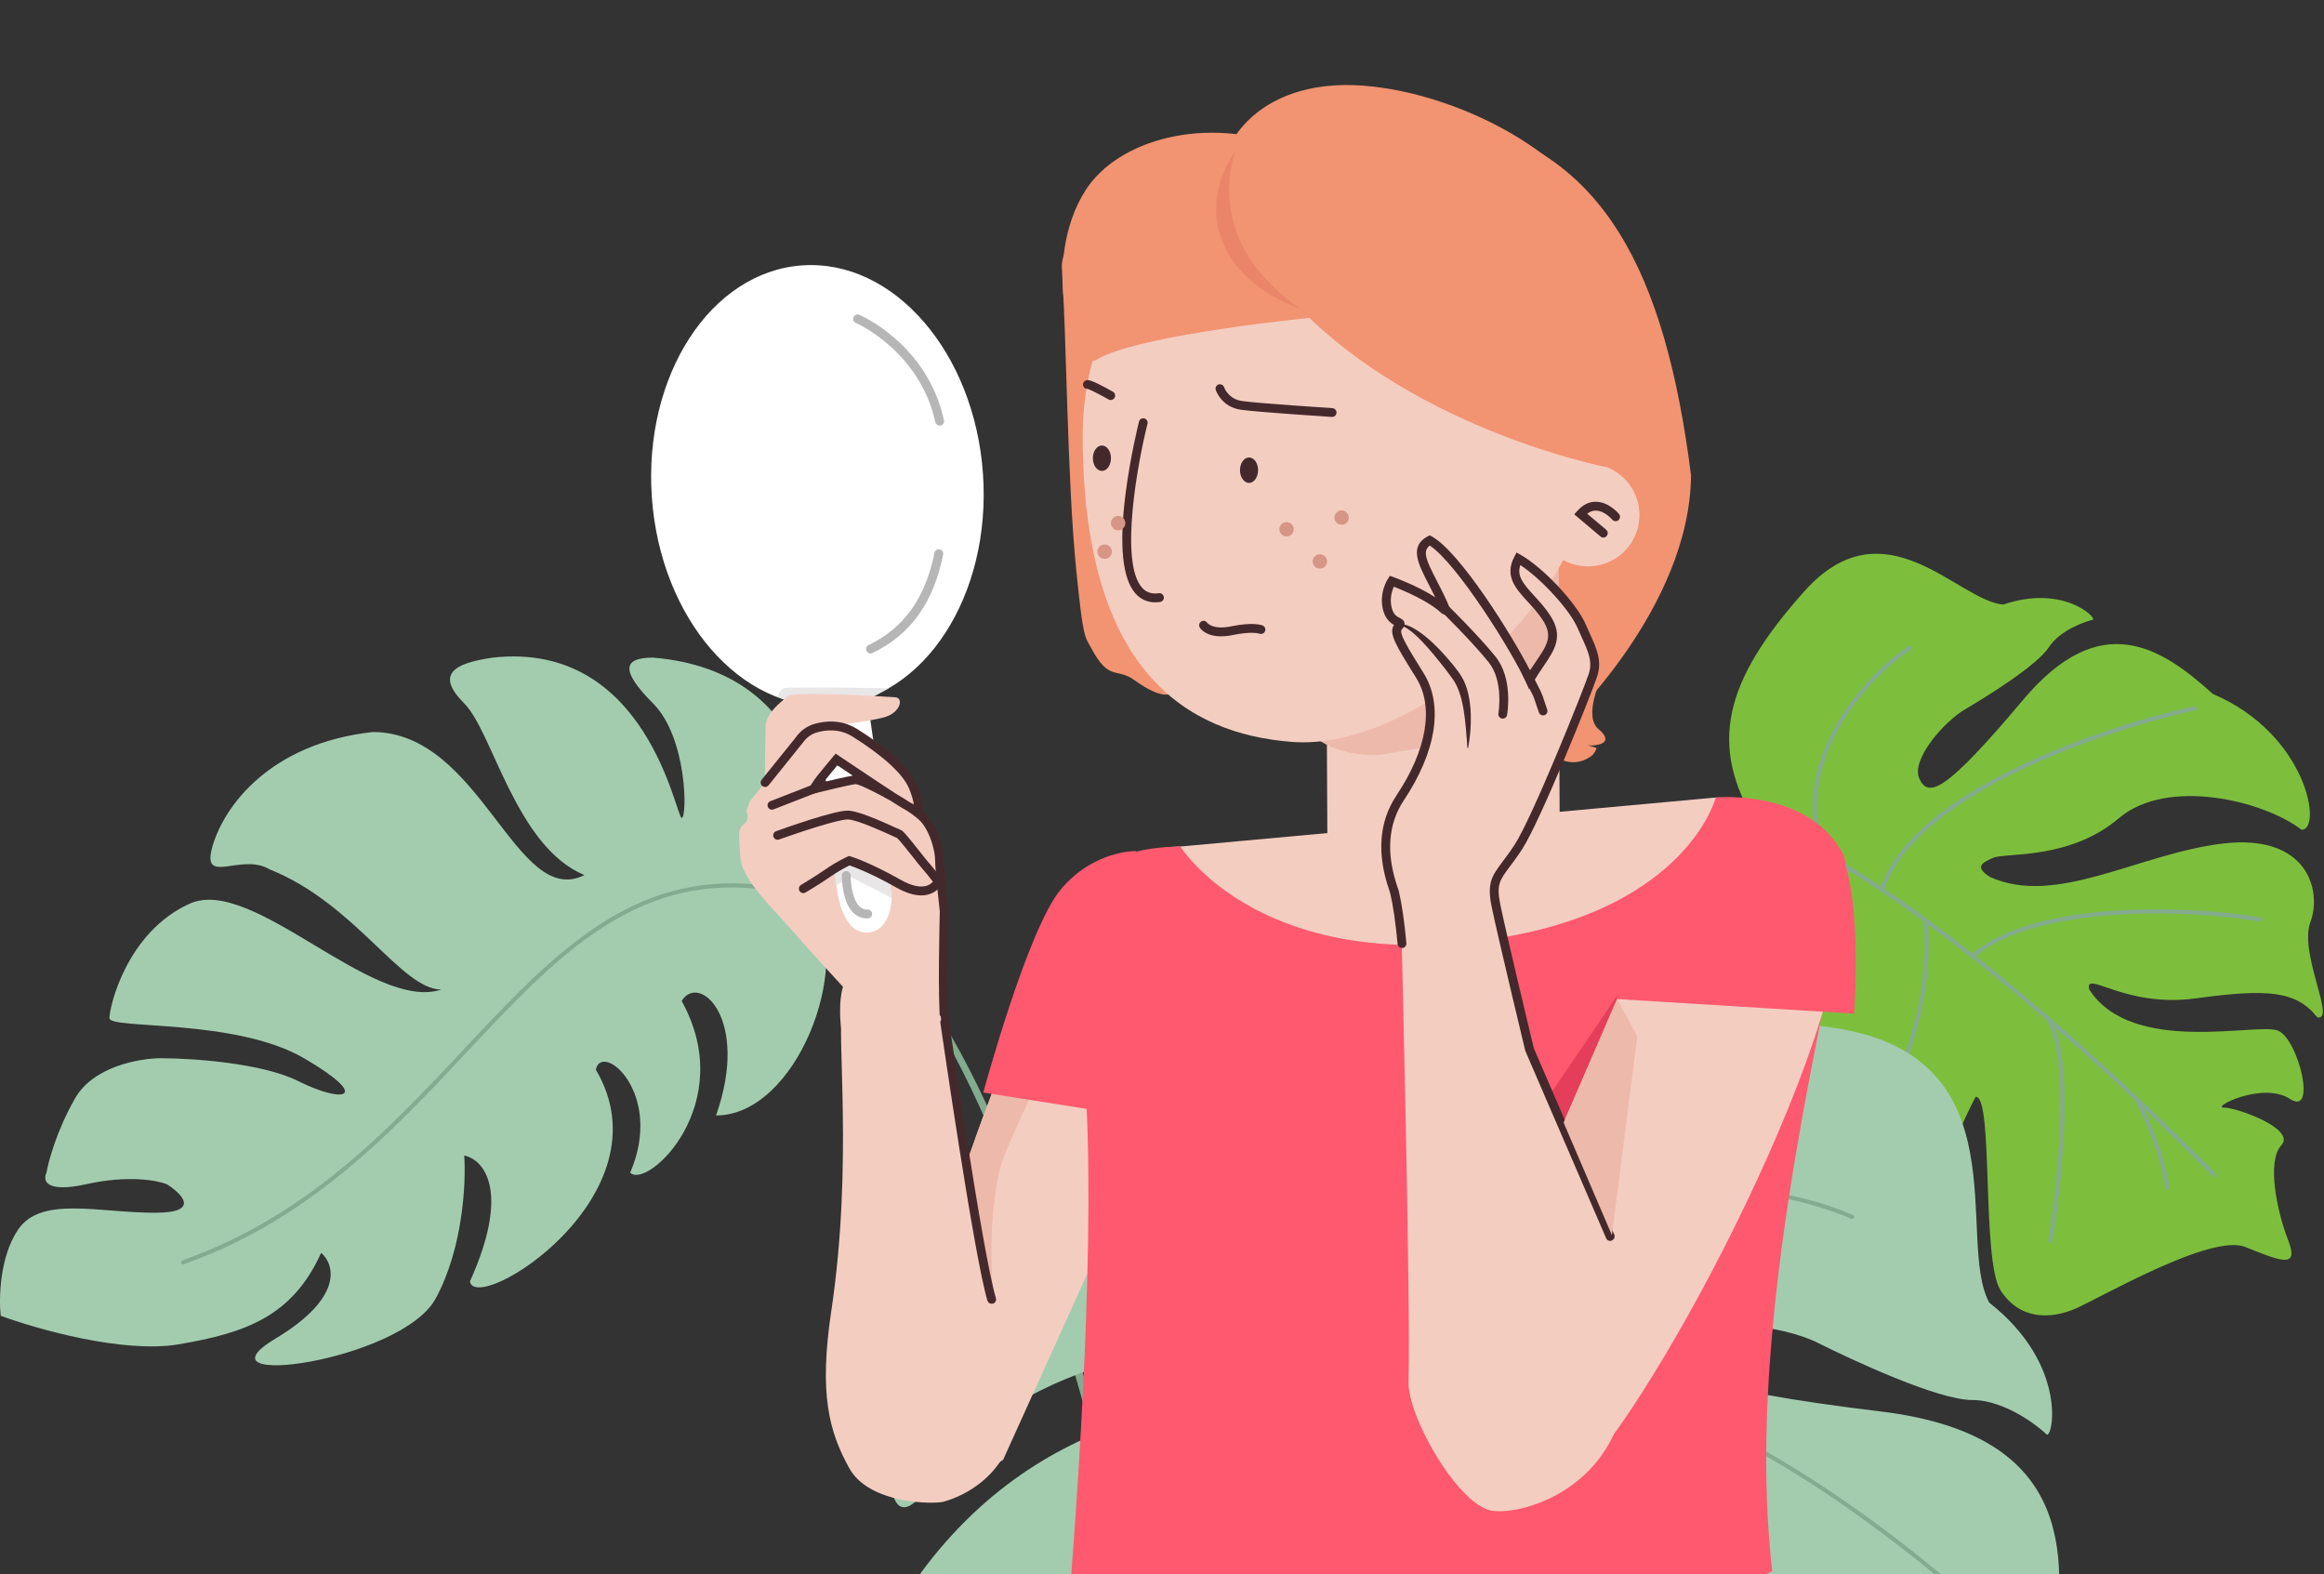 <svg width="567" height="384" viewBox="0 0 567 384" fill="none" xmlns="http://www.w3.org/2000/svg">
<rect x="0" y="0" width="567" height="384" fill="#333333" stroke="none"/>
<g clip-path="url(#clip0_146_1234)">
<path d="M159.332 160.423C199.54 163.773 202.147 201.842 198.424 220.456C208.194 235.814 194.238 272.114 174.692 272.114C183.074 248.379 170.503 237.21 166.311 244.191C180.269 269.321 157.938 290.264 153.751 286.075C162.128 266.529 146.769 253.964 145.374 260.944C163.524 291.66 116.055 320.979 114.657 312.602C124.711 290.264 117.913 282.817 113.257 281.887C113.724 288.402 112.982 304.504 106.282 316.789C97.905 332.148 46.246 339.129 67.188 326.562C83.942 316.51 81.615 308.412 78.359 305.621C71.378 320.979 60.209 325.166 43.455 327.96C30.051 330.194 9.015 324.237 0.174 320.979C-0.291 316.789 -0.106 306.737 4.361 300.037C9.946 291.66 23.907 295.848 37.869 295.848C49.038 295.848 44.384 291.194 40.661 288.866C38.334 287.937 31.169 286.633 21.117 288.866C11.063 291.102 10.413 287.937 11.342 286.075C11.809 283.283 13.857 275.744 18.323 267.925C22.792 260.106 34.147 258.152 39.265 258.152C46.713 258.152 63.838 259.269 72.774 263.737C83.942 269.321 90.921 267.925 74.169 258.152C57.417 248.379 26.701 251.171 26.701 248.379C26.701 245.587 30.89 227.437 46.246 220.456C61.605 213.475 90.921 246.983 107.678 241.398C97.905 241.398 86.736 220.456 65.79 212.079C58.811 207.891 49.038 216.269 51.83 206.496C54.621 196.723 65.79 181.364 90.921 178.573C117.449 178.573 125.826 221.852 142.58 213.475C125.826 206.496 120.238 178.573 113.257 171.591C106.278 164.61 110.465 161.819 120.238 160.423C157.934 156.233 164.915 199.514 166.311 199.514C167.707 199.514 167.709 179.969 159.332 171.591C150.955 163.214 152.351 160.423 159.332 160.423Z" fill="#A3CCAF"/>
<path d="M196.857 218.571C129.842 200.421 115.88 282.796 44.678 307.927" stroke="#83AB8F" stroke-linecap="round"/>
<path d="M198.255 218.775C208.624 222.244 218.332 231.988 227.394 246.458C250.282 282.042 268.428 345.369 282.338 413.55C298.563 489.577 310.44 572.471 318.322 632.033H314.182C308.584 575.598 298.222 491.408 282.338 413.55C267.665 344.794 249.436 281.65 227.394 246.458C218.419 232.506 208.717 222.819 198.255 218.775Z" fill="#58AE09"/>
<path d="M227.394 246.458C218.332 231.988 208.624 222.244 198.255 218.775C208.717 222.819 218.419 232.506 227.394 246.458ZM227.394 246.458C250.282 282.042 268.428 345.369 282.338 413.55M227.394 246.458C249.436 281.65 267.665 344.794 282.338 413.55M282.338 413.55C298.563 489.577 310.44 572.471 318.322 632.033H314.182C308.584 575.598 298.222 491.408 282.338 413.55Z" stroke="#83AB8F" stroke-width="1.5"/>
<path d="M443.973 218.775C380.488 240.01 341.846 496.458 323.904 632.033H328.044C340.465 506.804 376.348 244.91 443.973 218.775Z" stroke="#83AB8F" stroke-width="2"/>
<path d="M375.088 253.638C367.153 243.177 362.238 189.334 428.486 200.959C416.79 181.719 420.565 166.248 440.2 144.263C459.836 122.277 477.703 146.604 488.734 147.481C503.628 142.442 511.792 150.94 510.569 151.196C509.346 151.452 502.753 153.473 499.855 157.911C496.957 162.346 484.536 170.056 479.419 173.044C474.305 176.031 466.063 185.417 468.311 190.05C470.559 194.684 474.709 193.175 493.605 170.706C512.501 148.238 527.29 157.898 539.89 169.292C563.007 179.119 566.657 202.6 561.511 202.404C552.382 195.386 528.811 189.484 516.903 199.638C504.996 209.794 489.3 207.981 486.373 209.234C483.446 210.486 481.74 211.481 485.438 213.896C501.675 221.338 521.882 208.165 542.436 205.767C562.99 203.369 566.551 217.298 563.684 224.919C560.815 232.54 570.034 249.111 565.371 248.175C560.165 241.611 553.057 241.186 535.688 243.554C518.317 245.921 508.675 236.459 509.7 241.348C520.142 257.663 550.93 249.29 555.848 251.448C560.767 253.606 565.355 272.425 558.698 268.079C552.044 263.731 539.367 270.221 542.55 270.19C545.736 270.161 560.238 275.413 556.6 279.367C552.963 283.321 555.528 295.544 558.288 302.621C561.048 309.7 556.13 307.542 547.769 304.19C539.411 300.84 512.123 316.773 506.269 319.277C500.413 321.781 492.823 322.098 488.1 314.794C483.378 307.49 486.43 267.288 482.021 267.573C458.673 311.396 488.505 331.938 483.615 332.963C462.382 341.246 461.523 328.027 455.894 328.571C450.265 329.113 441.421 326.502 434.165 310.156C420.871 277.213 438.034 252.556 441.896 246.64C445.761 240.725 449.623 234.811 442.546 237.571C419.667 253.219 416.298 285.829 422.048 298.023C426.646 307.777 421.388 306.031 418.184 303.938C414.657 302.338 404.136 294.763 390.253 277.254C372.9 255.371 399.386 232.588 395.69 230.173C378.063 231.317 380.265 257.017 375.088 253.638Z" fill="#7DBF3D"/>
<path d="M428.48 200.958C439.853 203.465 478.13 224.106 540.251 286.623" stroke="#83AB8F" stroke-linecap="round" stroke-linejoin="round"/>
<path d="M466.05 157.983C455.582 164.858 437.198 184.708 444.465 207.177M535.511 172.762C513.348 177.625 467.067 193.246 459.252 216.835" stroke="#83AB8F" stroke-linecap="round" stroke-linejoin="round"/>
<path d="M551.426 224.3C534.661 221.436 496.759 219.817 481.207 233.288M500.232 302.677C502.632 288.773 505.686 257.504 499.724 248.546M520.97 267.698C522.961 271.109 527.309 280.279 528.77 289.671M469.859 224.821C472.695 265.702 443.415 278.225 459.726 319.469M450.636 212.263C412.999 221.436 404.77 258.256 407.651 278.071" stroke="#83AB8F" stroke-linecap="round" stroke-linejoin="round"/>
<path d="M246.603 259.154C253.585 239.608 320.599 186.554 362.485 284.285C377.839 252.173 401.578 243.796 447.651 250.777C493.724 257.758 476.97 302.435 485.347 317.792C504.893 333.15 500.705 351.3 499.308 349.904C497.912 348.506 489.535 341.527 481.157 341.527C472.782 341.527 451.839 331.754 443.462 327.564C435.087 323.377 415.539 320.583 411.351 327.564C407.164 334.546 412.747 338.733 458.82 344.319C504.893 349.904 504.893 377.827 500.705 404.352C507.685 443.446 479.762 468.575 475.574 461.596C476.97 443.446 464.405 407.146 440.67 400.164C416.937 393.183 405.766 370.846 401.578 368.054C397.391 365.26 394.597 363.864 394.597 370.846C398.787 398.769 433.689 414.125 454.632 439.256C475.574 464.387 460.216 481.142 447.651 483.933C435.087 486.725 421.124 513.252 418.332 506.271C422.52 493.706 416.937 483.933 398.787 462.992C380.637 442.048 384.824 421.106 379.241 426.692C366.674 454.614 404.37 488.121 405.766 496.498C407.164 504.875 386.22 527.214 386.22 514.648C386.22 502.083 366.674 490.914 369.468 495.102C372.26 499.292 377.843 523.025 369.468 521.629C361.091 520.233 347.128 534.194 340.147 543.967C333.168 553.739 331.772 545.362 328.978 531.402C326.187 517.439 281.51 495.102 273.132 489.517C264.755 483.933 257.776 474.16 263.36 461.596C268.945 449.029 324.791 418.314 320.601 412.729C242.418 419.71 241.022 476.952 235.437 471.369C206.118 450.425 222.87 437.86 217.285 430.879C211.701 423.898 207.512 409.937 222.87 386.202C254.98 340.131 302.449 341.527 313.62 341.527C324.789 341.527 335.957 341.527 326.185 334.546C285.697 317.792 239.624 341.527 228.453 359.677C219.52 374.196 217.285 365.727 217.285 359.677C216.355 353.627 217.285 333.15 228.453 299.642C242.416 257.758 295.47 273.114 295.47 266.135C278.716 243.796 246.603 268.927 246.603 259.154Z" fill="#A3CCAF"/>
<path d="M362.48 284.286C368.996 301.504 374.767 370.009 345.728 506.271" stroke="#83AB8F" stroke-linecap="round" stroke-linejoin="round"/>
<path d="M451.834 296.85C433.684 288.94 391.522 281.771 368.065 310.81M492.324 401.56C466.728 376.431 406.04 328.683 368.065 338.735" stroke="#83AB8F" stroke-linecap="round" stroke-linejoin="round"/>
<path d="M437.874 467.179C427.172 442.515 396.549 390.95 365.276 382.015M289.884 467.179C310.359 458.338 354.384 435.348 361.086 419.711M354.105 464.388C351.314 469.973 342.936 483.654 331.768 493.706M366.672 359.677C315.014 398.769 273.13 370.846 232.641 428.088M366.672 323.377C321.995 281.492 266.149 302.436 242.414 323.377" stroke="#83AB8F" stroke-linecap="round" stroke-linejoin="round"/>
<path d="M198.055 165.571L204.453 212.379C204.453 212.379 205.036 220.233 211.726 220.233C218.416 220.233 217.543 211.798 217.543 211.798L210.272 161.219L198.055 165.571Z" fill="white"/>
<path d="M203.136 172.125C225.449 170.585 241.876 145.296 239.828 115.644C237.78 85.989 218.032 63.199 195.72 64.74C173.409 66.281 156.982 91.569 159.03 121.223C161.078 150.877 180.826 173.667 203.136 172.125Z" fill="white"/>
<path d="M189.714 169.998C189.714 169.998 190.21 168.264 191.201 167.887C192.191 167.51 216.883 167.887 216.883 167.887L211.67 170.741L193.797 171.614L189.714 169.998Z" fill="#E8E6E6"/>
<path d="M205.389 251.992C204.27 244.677 205.67 240.733 205.67 240.733C205.67 240.733 196.104 230.327 192.731 226.384C189.36 222.442 180.914 214.567 180.633 209.223C180.354 203.879 179.793 202.469 181.474 201.067C183.166 199.656 182.035 197.975 182.035 197.975L182.983 195.423L194.993 180.577C195.974 179.154 197.397 178.067 199.066 177.604C201.468 176.925 205.076 176.559 208.558 178.736C214.514 182.463 220.924 187.386 222.776 191.856C224.631 196.327 223.985 197.89 223.985 197.89C223.985 197.89 222.885 197.577 219.491 195.454C216.097 193.334 204.097 185.263 204.097 185.263C204.097 185.263 201.856 187.936 200.391 189.756C199.389 190.994 198.539 192.481 198.539 192.481C198.539 192.481 207.06 190.348 208.762 190.209C210.453 190.069 223.037 196.844 225.579 199.819C228.12 202.792 229.251 207.586 229.251 209.988C229.251 212.39 230.383 222.279 230.383 222.279C230.383 222.279 229.822 244.042 230.522 249.406" fill="#F4CDC1"/>
<path d="M281.294 275.337L244.721 356.146L237.19 360.55C237.19 360.55 226.815 363.729 223.023 348.108C219.232 332.487 241.769 250.623 262.163 230.789C284.657 266.148 281.294 275.337 281.294 275.337Z" fill="#F4CDC1"/>
<path d="M266.074 56.914C261.818 57.56 258.78 61.363 259.082 65.651C260.224 81.692 260.332 116.79 262.595 139.252C264.297 156.11 264.674 155.175 266.172 157.996C270.599 166.346 272.332 162.737 276.728 165.894C290.905 176.085 287.188 161.11 287.059 161.756C283.366 180.479 292.209 84.579 288.966 61.826C288.32 57.291 284.086 54.156 279.561 54.845L266.074 56.914Z" fill="#F29372"/>
<path d="M390.769 165.215C390.769 165.215 386.202 174.696 389.973 177.842C393.744 180.988 390.079 181.613 390.079 181.613C390.079 181.613 387.732 182.29 386.429 181.396C387.819 182.054 389.002 182.204 389.457 182.463C389.725 182.615 388.69 184.111 388.444 184.294C386.461 185.802 384.198 186.331 381.807 185.652C378.457 184.694 380.686 175.504 380.686 175.504L390.769 165.215Z" fill="#F29372"/>
<path d="M312.061 27.482C312.061 27.482 331.926 24.53 355.184 29.324C391.178 36.747 406.259 66.189 412.572 115.94C412.303 148.483 381.299 177.302 381.299 177.302C381.299 177.302 296.138 147.515 289.955 117.371C283.77 87.229 312.061 27.482 312.061 27.482Z" fill="#F29372"/>
<path d="M328.095 244.763L376.693 244.525C378.932 244.515 380.732 242.694 380.722 240.454L380.107 116.306C380.107 115.325 379.309 114.54 378.33 114.55L325.166 114.808C324.184 114.808 323.399 115.606 323.409 116.585L324.024 240.733C324.034 242.975 325.855 244.773 328.095 244.763Z" fill="#F4CDC1"/>
<path d="M336.203 184.208L346.912 182.419C375.901 177.065 380.243 165.194 380.168 148.302L379.964 113.322C379.878 96.429 364.666 82.812 345.986 82.899C327.305 82.996 312.222 96.753 312.309 113.644L312.514 155.454C312.589 172.369 317.524 184.294 336.203 184.208Z" fill="#EDB9AB"/>
<path d="M264.144 107.009C264.424 163.783 289.59 179.015 315.23 180.987C344.888 183.281 389.651 146.396 389.445 106.384C389.251 66.373 367.167 44.935 330.409 45.118C293.64 45.301 263.951 66.998 264.144 107.009Z" fill="#F4CDC1"/>
<path d="M399.163 121.144C401.642 127.617 398.398 134.869 391.923 137.346C385.45 139.823 378.2 136.581 375.721 130.106C373.244 123.631 376.486 116.381 382.961 113.904C389.436 111.437 396.686 114.679 399.163 121.144Z" fill="#F4CDC1"/>
<path d="M321.296 77.361C321.296 77.361 278.021 81.477 267.615 87.703C261.507 91.366 253.653 63.776 264.911 46.313C272.796 34.075 294.203 28.032 314.446 35.939C345.192 70.133 321.296 77.361 321.296 77.361Z" fill="#F29372"/>
<path d="M391.73 113.915C391.73 113.915 346.301 105.048 317.192 75.314C317.192 75.314 299.265 60.221 297.671 46.593C296.346 35.271 307.551 17.894 335.171 21.137C357.482 23.755 383.994 37.673 392.138 56.181C403.946 83.028 391.73 113.915 391.73 113.915Z" fill="#F29372"/>
<path d="M301.56 36.693C301.56 36.693 292.295 57.991 317.191 75.314C296.195 67.59 292.024 49.933 301.56 36.693Z" fill="#EA856A"/>
<path d="M391.174 131.14C390.926 131.14 390.678 131.054 390.485 130.881L384.074 125.473L384.818 124.644C386.174 123.125 387.705 122.35 389.418 122.404C392.541 122.456 394.901 125.259 394.997 125.377C395.374 125.829 395.31 126.519 394.857 126.896C394.405 127.273 393.726 127.219 393.339 126.756C393.318 126.734 391.497 124.59 389.364 124.559C388.641 124.548 387.91 124.796 387.23 125.313L391.864 129.223C392.316 129.611 392.38 130.29 391.993 130.742C391.787 131.011 391.487 131.14 391.174 131.14Z" fill="#44292C"/>
<path d="M281.845 146.933C279.929 146.933 278.325 146.223 277.052 144.81C273.831 141.223 273.012 133.025 274.608 120.442C275.781 111.253 277.86 102.937 277.883 102.85C278.033 102.269 278.614 101.924 279.185 102.075C279.766 102.225 280.112 102.807 279.962 103.378C277.687 112.374 273.012 137.098 278.637 143.367C279.67 144.521 281.006 144.952 282.731 144.715C283.312 144.617 283.86 145.038 283.947 145.629C284.033 146.223 283.625 146.76 283.031 146.848C282.633 146.913 282.235 146.933 281.845 146.933Z" fill="#44292C"/>
<path d="M313.894 130.861C314.863 130.861 315.649 130.073 315.649 129.104C315.649 128.133 314.863 127.348 313.894 127.348C312.924 127.348 312.138 128.133 312.138 129.104C312.138 130.073 312.924 130.861 313.894 130.861Z" fill="#D69585"/>
<path d="M327.318 128.017C328.287 128.017 329.074 127.229 329.074 126.261C329.074 125.29 328.287 124.504 327.318 124.504C326.347 124.504 325.562 125.29 325.562 126.261C325.562 127.229 326.347 128.017 327.318 128.017Z" fill="#D69585"/>
<path d="M322.007 138.723C322.978 138.723 323.763 137.937 323.763 136.969C323.763 135.998 322.978 135.212 322.007 135.212C321.038 135.212 320.25 135.998 320.25 136.969C320.25 137.937 321.038 138.723 322.007 138.723Z" fill="#D69585"/>
<path d="M272.8 129.373C273.769 129.373 274.556 128.587 274.556 127.617C274.556 126.648 273.769 125.86 272.8 125.86C271.829 125.86 271.044 126.648 271.044 127.617C271.044 128.587 271.829 129.373 272.8 129.373Z" fill="#D69585"/>
<path d="M269.5 136.333C270.469 136.333 271.257 135.546 271.257 134.577C271.257 133.606 270.469 132.821 269.5 132.821C268.53 132.821 267.744 133.606 267.744 134.577C267.744 135.546 268.53 136.333 269.5 136.333Z" fill="#D69585"/>
<path d="M297.918 155.229C294.168 155.229 292.876 153.354 292.724 153.096C292.412 152.59 292.564 151.921 293.07 151.608C293.564 151.296 294.222 151.448 294.535 151.931C294.589 152.006 295.945 153.708 300.374 152.794C305.674 151.706 307.818 152.481 308.043 152.579C308.593 152.804 308.862 153.429 308.637 153.979C308.41 154.527 307.785 154.798 307.235 154.571C307.235 154.571 305.426 153.956 300.816 154.904C299.705 155.142 298.747 155.229 297.918 155.229Z" fill="#44292C"/>
<path d="M325.001 101.708C324.98 101.708 324.959 101.708 324.926 101.708C324.182 101.665 306.784 100.534 302.724 99.952C298.049 99.284 296.67 95.32 296.616 95.147C296.432 94.587 296.734 93.973 297.295 93.79C297.853 93.607 298.468 93.909 298.651 94.469C298.695 94.587 299.697 97.345 303.026 97.83C307.011 98.401 324.884 99.553 325.066 99.564C325.659 99.608 326.111 100.114 326.068 100.706C326.047 101.266 325.574 101.708 325.001 101.708Z" fill="#44292C"/>
<path d="M270.989 97.582C270.805 97.582 270.622 97.539 270.449 97.442C268.403 96.268 265.828 94.953 265.278 94.867C264.686 94.867 264.234 94.382 264.234 93.79C264.234 93.197 264.751 92.713 265.343 92.713C266.324 92.713 269.253 94.264 271.526 95.567C272.045 95.858 272.226 96.515 271.926 97.032C271.72 97.388 271.366 97.582 270.989 97.582Z" fill="#44292C"/>
<path d="M304.734 117.804C305.955 117.804 306.943 116.415 306.943 114.7C306.943 112.987 305.955 111.598 304.734 111.598C303.515 111.598 302.526 112.987 302.526 114.7C302.526 116.415 303.515 117.804 304.734 117.804Z" fill="#44292C"/>
<path d="M268.843 114.883C270.061 114.883 271.051 113.494 271.051 111.781C271.051 110.068 270.061 108.678 268.843 108.678C267.622 108.678 266.634 110.068 266.634 111.781C266.634 113.494 267.622 114.883 268.843 114.883Z" fill="#44292C"/>
<path d="M446.443 225.781C420.049 325.217 417.528 366.077 420.868 389.154C406.809 395.973 392.105 401.66 375.89 405.69L348.959 400.627C344.876 403.148 341.149 407.898 337.432 411.723C331.366 412.165 325.086 412.392 318.547 412.392C297.259 412.392 279.063 409.04 262.722 403.481C285.441 315.208 269.282 286.067 260.663 239.367C257.507 222.29 270.628 206.594 287.984 206.508L418.607 194.55C435.38 194.465 450.753 209.567 446.443 225.781Z" fill="#F4CDC1"/>
<path d="M432.383 383.271C400.279 400.498 366.054 412.39 318.546 412.39C296.019 412.39 276.95 408.642 259.888 402.49C262.311 374.233 267.179 309.465 265.015 268.194C262.429 219.058 261.719 206.992 287.984 206.508C287.984 206.508 305.877 235.477 358.492 229.8C411.096 224.121 418.604 194.55 418.604 194.55C418.604 194.55 441.131 192.244 449.729 208.458C454.781 217.981 423.971 310.371 432.383 383.271Z" fill="#FE596F"/>
<path d="M395.338 241.715L377.379 268.162L381.915 277.977L394.54 243.719L395.338 241.715Z" fill="#E53E5A"/>
<path d="M394.538 243.717L350.057 346.61C350.057 346.61 366.174 373.802 382.709 362.329C399.247 350.854 452.099 253.435 449.49 217.894C399.02 232.308 394.538 243.717 394.538 243.717Z" fill="#F4CDC1"/>
<path d="M341.959 229.023C341.959 229.023 344.178 317.492 343.64 337.013C343.403 345.792 355.867 367.1 363.851 368.512C371.844 369.923 398.636 361.929 396.761 331.377C394.876 300.825 372.059 256.16 372.059 256.16L341.959 229.023Z" fill="#F4CDC1"/>
<path d="M392.847 301.644L373.187 256.106C373.187 256.106 366.324 227.612 364.945 220.75C363.576 213.887 365.98 213.544 370.439 206.681C374.899 199.819 387.255 168.921 388.634 164.806C390.003 160.692 387.945 157.598 385.889 152.794C383.83 147.989 375.934 139.404 370.439 136.323C367.347 142.16 373.53 144.908 377.301 150.735C381.072 156.564 376.957 159.323 373.187 165.839C369.749 158.287 355.68 135.633 348.818 131.852C343.809 134.523 349.195 140.114 352.653 148.625C352.718 148.775 352.524 148.917 352.405 148.808C348.332 144.939 339.564 141.806 339.564 141.806C339.564 141.806 337.507 144.898 338.53 148.669C339.553 152.439 342.645 151.414 341.276 152.783C339.909 154.152 341.276 156.564 346.426 164.796C351.576 173.037 348.484 184.358 341.622 194.658C334.759 204.956 339.93 216.323 340.253 217.658C341.028 220.964 341.622 225.275 342.074 230.208" fill="#F4CDC1"/>
<path d="M392.851 302.723C392.43 302.723 392.032 302.475 391.859 302.075L372.134 256.354C372.069 256.075 365.249 227.763 363.882 220.954C362.751 215.31 364.065 213.575 366.661 210.106C367.49 208.998 368.438 207.738 369.526 206.077C373.901 199.354 386.301 168.35 387.603 164.44C388.615 161.413 387.484 158.925 385.911 155.488C385.578 154.767 385.234 154 384.888 153.194C382.992 148.765 376.001 141.171 370.926 137.852C370.032 140.502 371.574 142.356 374.342 145.371C375.603 146.74 377.024 148.292 378.209 150.133C381.528 155.25 379.34 158.46 376.592 162.513C375.828 163.642 374.955 164.925 374.126 166.358L373.082 168.167L372.219 166.26C368.836 158.817 355.488 137.485 348.832 133.09C347.011 134.415 347.884 136.548 350.534 141.654C351.536 143.583 352.667 145.771 353.657 148.194C353.884 148.744 353.69 149.358 353.205 149.681C352.719 150.015 352.084 149.96 351.665 149.563C348.54 146.59 342.346 144.015 340.061 143.121C339.599 144.154 338.963 146.138 339.567 148.356C340.009 149.994 340.849 150.413 341.517 150.758C341.959 150.985 342.561 151.285 342.669 152.008C342.788 152.752 342.238 153.31 342.024 153.517C341.215 154.325 343.284 157.74 347.324 164.202C352.203 172.013 350.446 183.325 342.496 195.24C338.63 201.046 338.124 208.21 340.999 216.527C341.14 216.938 341.236 217.227 341.28 217.39C342.024 220.556 342.649 224.833 343.121 230.09C343.176 230.683 342.744 231.21 342.153 231.265C341.559 231.329 341.032 230.877 340.978 230.296C340.503 225.135 339.901 220.967 339.178 217.885C339.147 217.767 339.072 217.54 338.963 217.227C335.851 208.244 336.442 200.433 340.709 194.033C348.163 182.85 349.909 172.39 345.492 165.333C340.601 157.502 338.715 154.485 340.105 152.45C339.276 151.985 338.059 151.071 337.465 148.917C336.324 144.715 338.542 141.31 338.64 141.171L339.103 140.471L339.901 140.75C340.192 140.858 345.792 142.873 350.167 145.706C349.64 144.617 349.101 143.594 348.605 142.625C345.999 137.604 343.757 133.283 348.303 130.85L348.821 130.581L349.328 130.86C356.201 134.642 368.89 154.927 373.286 163.546C373.813 162.727 374.319 161.973 374.805 161.273C377.465 157.352 378.932 155.196 376.399 151.275C375.311 149.583 374.007 148.173 372.747 146.804C369.774 143.573 366.974 140.513 369.484 135.763L370.001 134.781L370.959 135.321C376.486 138.423 384.663 147.16 386.871 152.31C387.215 153.106 387.549 153.85 387.874 154.56C389.576 158.3 390.922 161.252 389.651 165.085C388.303 169.138 375.905 200.185 371.336 207.208C370.215 208.933 369.203 210.279 368.394 211.356C365.907 214.675 365.065 215.783 366.003 220.481C367.317 227.052 373.782 253.931 374.213 255.708L393.84 301.171C394.078 301.721 393.83 302.356 393.28 302.581C393.14 302.69 392.99 302.723 392.851 302.723Z" fill="#44292C"/>
<path d="M366.638 175.311C366.574 175.311 366.509 175.298 366.445 175.288C365.861 175.181 365.463 174.621 365.572 174.038C365.582 173.963 366.918 166.163 363.19 161.542C359.195 156.575 351.955 149.454 351.878 149.379C351.459 148.959 351.449 148.281 351.868 147.85C352.288 147.429 352.967 147.419 353.386 147.84C353.688 148.129 360.788 155.121 364.872 160.186C369.213 165.581 367.757 174.061 367.692 174.415C367.607 174.944 367.155 175.311 366.638 175.311Z" fill="#44292C"/>
<path d="M358 182.377C357.786 179.156 357.558 176.031 357.073 173.058C356.536 170.086 355.771 167.294 354.111 165.204C353.217 163.944 352.258 162.748 351.3 161.552C350.363 160.336 349.35 159.181 348.358 158.019C347.336 156.888 346.313 155.756 345.169 154.765C344.05 153.752 342.865 152.838 341.323 152.461L341.292 152.45C341.238 152.438 341.206 152.386 341.217 152.321C341.227 152.277 341.271 152.244 341.313 152.244C342.973 152.179 344.469 152.956 345.794 153.806C347.131 154.679 348.359 155.702 349.523 156.779C351.838 158.967 353.917 161.369 355.836 163.9C356.783 165.194 357.504 166.669 357.956 168.2C358.388 169.74 358.646 171.323 358.765 172.906C358.981 176.086 358.765 179.273 358.204 182.408C358.194 182.463 358.14 182.506 358.088 182.496C358.033 182.483 358 182.442 358 182.398V182.377Z" fill="#44292C"/>
<path d="M376.473 174.523C376.021 174.523 375.6 174.244 375.45 173.79L374.276 170.321C374.19 170.073 374.092 169.838 373.973 169.611L371.453 164.623C371.184 164.094 371.4 163.448 371.928 163.179C372.455 162.911 373.103 163.125 373.371 163.652L375.892 168.642C376.053 168.965 376.194 169.298 376.313 169.631L377.486 173.1C377.68 173.661 377.38 174.275 376.807 174.469C376.711 174.513 376.592 174.523 376.473 174.523Z" fill="#44292C"/>
<path d="M399.466 252.756L393.272 301.331L381.486 273.85L394.543 243.719L399.466 252.756Z" fill="#EDB9AB"/>
<path d="M452.369 247.273C452.369 247.273 454.805 215.298 447.738 205.615C440.671 195.929 437.009 201.423 437.009 201.423L394.067 231.275L394.54 243.719L452.369 247.273Z" fill="#FE596F"/>
<path d="M252.032 266.115C252.032 266.115 247.023 276.996 245.278 281.25C240.386 293.144 242.034 316.112 242.573 318.008C235.28 288.275 235.744 283.814 235.744 283.814L242.057 266.535L252.032 266.115Z" fill="#EDB9AB"/>
<path d="M186.555 194.496C186.555 194.496 186.684 180.523 186.813 177.141C186.945 173.758 190.726 171.15 192.157 169.848C193.591 168.543 216.526 169.977 218.486 170.106C220.436 170.235 219.791 173.758 215.88 174.931C211.97 176.106 200.657 177.302 200.657 177.302" fill="#F4CDC1"/>
<path d="M230.504 250.494C229.976 250.494 229.514 250.096 229.437 249.556C228.737 244.267 229.243 223.971 229.287 222.334C229.179 221.342 228.156 212.348 228.156 209.988C228.156 207.769 227.068 203.233 224.741 200.519C224.116 199.786 222.876 198.838 221.358 197.825C220.712 197.469 219.904 196.996 218.901 196.371C218.481 196.113 217.943 195.767 217.308 195.358C213.516 193.204 209.616 191.329 208.785 191.286C207.504 191.394 201.126 192.946 198.779 193.527L196.333 194.142L197.583 191.954C197.614 191.89 198.476 190.381 199.533 189.088C201.008 187.256 203.249 184.586 203.249 184.586L203.872 183.842L204.681 184.381C204.789 184.456 214.247 190.813 218.664 193.677C219.818 194.346 220.949 195.046 221.972 195.713C222.349 195.929 222.672 196.102 222.941 196.252C222.833 195.423 222.533 194.129 221.756 192.288C220.301 188.798 215.399 184.317 207.956 179.663C204.81 177.702 201.524 178.036 199.326 178.661C197.947 179.058 196.71 179.963 195.847 181.213L187.51 191.577C187.133 192.04 186.454 192.115 185.991 191.738C185.526 191.361 185.451 190.683 185.829 190.219L194.124 179.921C195.212 178.325 196.87 177.108 198.745 176.581C201.364 175.838 205.295 175.45 209.11 177.831C214.647 181.288 221.681 186.461 223.76 191.448C225.312 195.165 225.237 197.115 225.074 197.911C225.635 198.365 226.076 198.773 226.379 199.119C229.093 202.286 230.31 207.381 230.31 209.988C230.31 212.304 231.42 222.065 231.431 222.161L231.441 222.238V222.313C231.441 222.527 230.891 244.052 231.57 249.267C231.645 249.858 231.237 250.398 230.643 250.473C230.601 250.483 230.558 250.494 230.504 250.494ZM204.293 186.696C203.529 187.623 202.204 189.217 201.222 190.436C201.126 190.554 201.039 190.661 200.954 190.779C203.281 190.219 206.481 189.475 208.064 189.217C206.47 188.163 205.112 187.246 204.293 186.696Z" fill="#44292C"/>
<path d="M188.336 197.523C187.905 197.523 187.494 197.265 187.334 196.833C187.117 196.283 187.388 195.661 187.948 195.444L200.584 190.521C201.134 190.306 201.759 190.575 201.973 191.136C202.19 191.683 201.919 192.308 201.361 192.525L188.723 197.448C188.594 197.502 188.465 197.523 188.336 197.523Z" fill="#44292C"/>
<path d="M204.056 215.902C204.056 215.902 205.036 227.956 211.727 227.483C217.533 227.073 217.544 219.048 217.544 219.048L216.963 213.564L206.944 209.696L203.506 211.839L204.056 215.902Z" fill="white"/>
<path d="M204.055 215.902L207.717 213.985L217.532 219.048L216.896 213.575L205.648 210.14L203.548 211.754L204.055 215.902Z" fill="#E8E6E6"/>
<path d="M224.757 218.433C222.98 218.433 220.944 217.788 218.692 216.517C212.54 213.038 208.49 211.529 207.284 211.119C206.54 211.475 204.742 212.379 202.663 213.823C199.797 215.804 196.565 217.702 196.532 217.723C196.015 218.025 195.359 217.852 195.057 217.336C194.755 216.819 194.928 216.161 195.444 215.858C195.476 215.838 198.634 213.986 201.434 212.046C204.353 210.021 206.703 209.008 206.799 208.965L207.155 208.813L207.532 208.921C207.715 208.975 212.142 210.321 219.759 214.631C222.324 216.086 224.509 216.581 226.094 216.075C226.836 215.838 227.322 215.406 227.601 215.073C226.901 214.179 225.576 212.498 224.822 211.669C224.413 211.217 223.594 210.181 222.657 208.986C221.44 207.446 219.426 204.902 218.865 204.419C218.661 204.342 218.326 204.181 217.647 203.879C215.309 202.813 209.115 199.979 206.863 199.904C206.842 199.904 206.809 199.904 206.778 199.904C204.526 199.904 195.607 202.813 190.08 204.796C189.519 204.99 188.905 204.708 188.701 204.148C188.497 203.59 188.786 202.975 189.347 202.771C190.811 202.242 203.751 197.598 206.928 197.75C209.288 197.836 214.126 199.904 218.53 201.919C219.124 202.188 219.532 202.381 219.684 202.436C220.265 202.629 220.869 203.265 224.338 207.661C225.211 208.771 226.04 209.827 226.405 210.225C227.526 211.452 229.669 214.254 229.767 214.373L230.155 214.879L229.907 215.461C229.876 215.536 229.067 217.356 226.815 218.111C226.169 218.327 225.49 218.433 224.757 218.433Z" fill="#44292C"/>
<path d="M277.213 207.617C277.213 207.617 266.915 207.304 258.803 216.979C250.69 226.654 239.896 266.525 239.896 266.525L271.903 271.577L295.926 266.902C295.926 266.889 279.078 211.679 277.213 207.617Z" fill="#FE596F"/>
<path d="M229.486 247.81C229.486 247.81 234.582 281.337 235.799 287.164C237.018 292.994 239.862 310.952 242.63 321.069C245.389 331.194 247.262 350.606 244.816 355.208C242.359 359.808 237.005 364.44 230.176 366.346C228.022 366.95 212.099 367.035 207.187 358.137C202.274 349.239 199.774 340.06 202.814 319.829C208.199 283.9 204.02 251.71 205.549 246.498C207.078 241.294 229.486 247.81 229.486 247.81Z" fill="#F4CDC1"/>
<path d="M241.943 318.052C241.478 318.052 241.047 317.75 240.908 317.288C237.643 306.386 229.768 251.883 229.435 249.569C229.349 248.975 229.758 248.438 230.351 248.35C230.933 248.275 231.483 248.673 231.568 249.267C231.653 249.827 239.755 305.933 242.976 316.673C243.149 317.244 242.826 317.848 242.255 318.019C242.158 318.042 242.049 318.052 241.943 318.052Z" fill="#44292C"/>
<path d="M212.379 159.409C211.981 159.409 211.594 159.181 211.411 158.794C211.15 158.256 211.377 157.611 211.917 157.363C220.523 153.246 225.782 145.888 227.99 134.867C228.109 134.286 228.669 133.898 229.261 134.027C229.842 134.146 230.219 134.717 230.1 135.298C227.752 147.031 222.107 154.884 212.842 159.313C212.692 159.377 212.542 159.409 212.379 159.409Z" fill="#B6B6B6"/>
<path d="M229.249 103.82C228.753 103.82 228.311 103.475 228.192 102.968C224.411 85.689 208.963 78.837 208.811 78.772C208.263 78.535 208.015 77.9 208.253 77.361C208.488 76.812 209.124 76.564 209.663 76.801C210.342 77.092 226.276 84.127 230.305 102.516C230.434 103.098 230.067 103.669 229.486 103.798C229.398 103.809 229.324 103.82 229.249 103.82Z" fill="#B6B6B6"/>
<path d="M211.582 224.046C210.267 224.046 209.115 223.573 208.167 222.646C205.355 219.887 205.386 213.833 205.386 213.575C205.399 212.983 205.872 212.508 206.465 212.508H206.476C207.068 212.519 207.553 213.004 207.543 213.596C207.53 215.094 207.886 219.35 209.676 221.104C210.234 221.654 210.882 221.902 211.668 221.881C212.282 221.871 212.755 222.333 212.778 222.925C212.799 223.519 212.326 224.015 211.732 224.035C211.688 224.046 211.636 224.046 211.582 224.046Z" fill="#B6B6B6"/>
</g>
<defs>
<clipPath id="clip0_146_1234">
<rect width="567" height="384" fill="white"/>
</clipPath>
</defs>
</svg>
